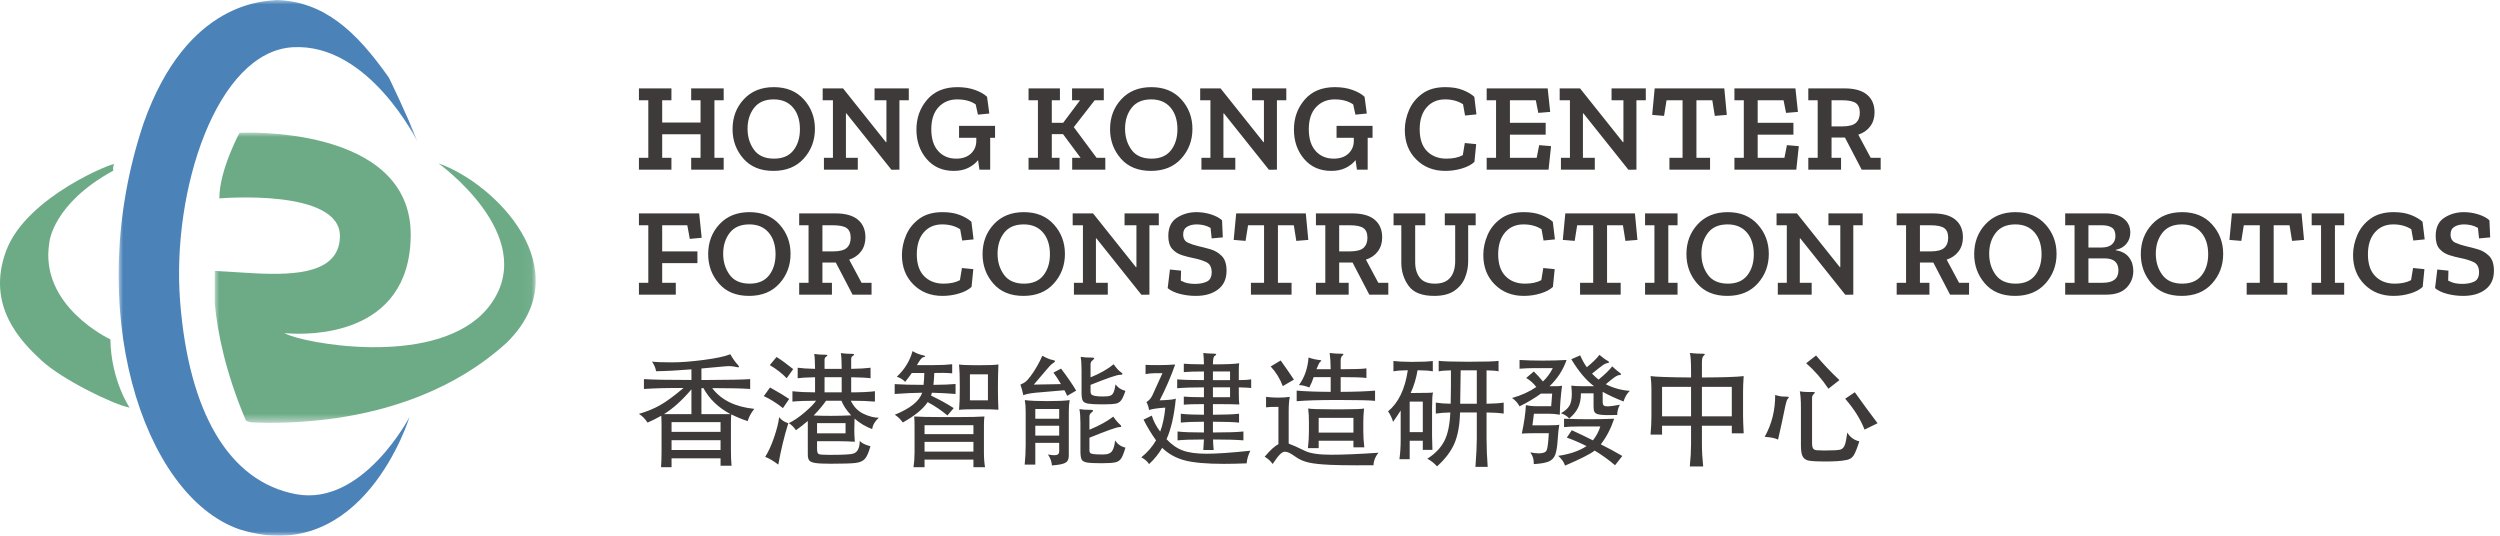 <?xml version="1.0" encoding="UTF-8"?>
<svg width="280px" height="60px" viewBox="0 0 280 60" version="1.1" xmlns="http://www.w3.org/2000/svg" xmlns:xlink="http://www.w3.org/1999/xlink">
    <title>hkcrc_logo</title>
    <defs>
        <polygon id="path-1" points="1.77635684e-15 0 33.455 0 33.455 60 1.77635684e-15 60"></polygon>
        <polygon id="path-3" points="-3.55271368e-15 0 35.955 0 35.955 32.505 -3.55271368e-15 32.505"></polygon>
    </defs>
    <g id="Desktop" stroke="none" stroke-width="1" fill="none" fill-rule="evenodd">
        <g id="0430_desktop_homepage_menu" transform="translate(-66, -35)">
            <g id="hkcrc_logo" transform="translate(66, 35)">
                <g id="Group-9">
                    <g id="Group-3" transform="translate(13.284, 0)">
                        <mask id="mask-2" fill="white">
                            <use xlink:href="#path-1"></use>
                        </mask>
                        <g id="Clip-2"></g>
                        <path d="M32.579,46.709 C32.579,46.709 27.405,63.641 13.525,59.283 C2.675,55.521 -4.13,34.384 2.808,13.77 C7.683,-0 16.474,0.136 17.759,-0 C22.963,0.208 26.524,3.362 30.279,8.709 C30.279,8.709 32.454,13.169 33.455,15.84 C33.455,15.84 28.021,4.803 19.515,5.29 C11.009,5.776 5.921,21.249 6.887,33.732 C7.852,46.217 12.372,53.938 19.856,55.346 C27.341,56.752 32.579,46.709 32.579,46.709" id="Fill-1" fill="#4B83B8" mask="url(#mask-2)"></path>
                    </g>
                    <path d="M14.517,45.655 C14.517,45.655 12.432,42.593 12.364,38.011 C12.364,38.011 4.32,34.278 5.531,27.131 C5.531,27.131 5.885,22.828 12.69,19.112 C12.69,19.112 12.598,18.701 12.784,18.397 C12.971,18.093 2.951,21.949 0.679,28.114 C-1.593,34.278 2.376,38.278 4.664,40.388 C6.952,42.499 12.675,45.305 14.517,45.655" id="Fill-4" fill="#6DAB87"></path>
                    <g id="Group-8" transform="translate(24.045, 14.849)">
                        <mask id="mask-4" fill="white">
                            <use xlink:href="#path-3"></use>
                        </mask>
                        <g id="Clip-7"></g>
                        <path d="M25.06,3.445 C25.06,3.445 36.273,11.459 31.025,19.07 C26.15,26.138 11.852,23.964 8.402,22.718 C8.138,22.622 7.935,22.531 7.807,22.451 C7.807,22.451 7.938,22.468 8.174,22.486 C10.38,22.649 21.812,22.945 21.956,11.591 C22.114,-0.975 2.785,0.019 2.785,0.019 C2.785,0.019 0.521,4.183 0.521,7.372 C0.521,7.372 14.148,6.198 14.027,11.66 C13.937,15.732 9.143,15.988 4.512,15.763 C2.93,15.686 1.366,15.553 0.016,15.496 C0.016,15.496 -0.014,17.008 0.007,19.161 C0.313,22.36 1.204,26.866 3.501,32.26 C3.551,32.284 3.598,32.313 3.648,32.336 C3.752,32.381 3.903,32.421 4.093,32.455 C6.358,32.559 9.737,32.545 13.585,31.984 C19.644,31.098 26.86,28.85 32.7,23.537 C41.056,15.338 31.421,5.671 25.06,3.445" id="Fill-6" fill="#6DAB87" mask="url(#mask-4)"></path>
                    </g>
                </g>
                <path d="M75.2,19 L75.2,17.67 L74.164,17.67 L74.164,15.038 L78.462,15.038 L78.462,17.67 L77.412,17.67 L77.412,19 L81.052,19 L81.052,17.67 L80.016,17.67 L80.016,11.23 L81.052,11.23 L81.052,9.9 L77.412,9.9 L77.412,11.23 L78.462,11.23 L78.462,13.722 L74.164,13.722 L74.164,11.23 L75.2,11.23 L75.2,9.9 L71.56,9.9 L71.56,11.23 L72.61,11.23 L72.61,17.67 L71.56,17.67 L71.56,19 L75.2,19 Z M86.624,19.14 C88.061,19.14 89.195,18.678 90.026,17.754 C90.857,16.83 91.272,15.724 91.272,14.436 C91.272,13.157 90.859,12.058 90.033,11.139 C89.207,10.22 88.085,9.76 86.666,9.76 C85.266,9.76 84.146,10.213 83.306,11.118 C82.466,12.023 82.046,13.139 82.046,14.464 C82.046,15.733 82.447,16.83 83.25,17.754 C84.053,18.678 85.177,19.14 86.624,19.14 Z M86.694,17.768 C85.677,17.768 84.928,17.437 84.447,16.774 C83.966,16.111 83.726,15.327 83.726,14.422 C83.726,13.489 83.971,12.707 84.461,12.077 C84.951,11.447 85.681,11.132 86.652,11.132 C87.576,11.132 88.297,11.435 88.815,12.042 C89.333,12.649 89.592,13.461 89.592,14.478 C89.592,15.43 89.349,16.216 88.864,16.837 C88.379,17.458 87.655,17.768 86.694,17.768 Z M99.84,19.014 L100.736,19 L100.736,11.23 L101.786,11.23 L101.786,9.9 L97.95,9.9 L97.95,11.23 L99.28,11.23 L99.28,15.92 L99.224,15.92 L94.422,9.9 L92.14,9.9 L92.14,11.23 L93.288,11.23 L93.288,17.67 L92.28,17.67 L92.28,19 L96.074,19 L96.074,17.67 L94.744,17.67 L94.744,12.7 L94.8,12.7 L99.84,19.014 Z M106.826,19.14 C107.442,19.14 107.979,19.028 108.436,18.804 C108.893,18.58 109.262,18.291 109.542,17.936 L109.542,17.936 L109.696,19 L110.9,19 L110.9,15.43 L111.446,15.43 L111.446,14.1 L107.414,14.1 L107.414,15.43 L109.346,15.43 L109.346,15.766 C109.346,16.345 109.145,16.823 108.744,17.201 C108.343,17.579 107.792,17.768 107.092,17.768 C106.261,17.768 105.589,17.483 105.076,16.914 C104.563,16.345 104.306,15.533 104.306,14.478 C104.306,13.405 104.577,12.579 105.118,12 C105.659,11.421 106.355,11.132 107.204,11.132 C108.044,11.132 108.735,11.319 109.276,11.692 L109.276,11.692 L109.528,12.84 L110.802,12.714 L110.55,10.838 C110.233,10.539 109.785,10.285 109.206,10.075 C108.627,9.865 107.969,9.76 107.232,9.76 C105.776,9.76 104.647,10.227 103.844,11.16 C103.041,12.093 102.64,13.209 102.64,14.506 C102.64,15.813 103.02,16.912 103.781,17.803 C104.542,18.694 105.557,19.14 106.826,19.14 Z M118.67,19 L118.67,17.67 L117.802,17.67 L117.802,15.024 L119.062,15.024 L121.022,17.67 L120.084,17.67 L120.084,19 L123.794,19 L123.794,17.67 L122.814,17.67 L120.266,14.24 L122.604,11.23 L123.626,11.23 L123.626,9.9 L120.07,9.9 L120.07,11.23 L120.966,11.23 L119.076,13.75 L117.802,13.75 L117.802,11.23 L118.712,11.23 L118.712,9.9 L115.198,9.9 L115.198,11.23 L116.248,11.23 L116.248,17.67 L115.198,17.67 L115.198,19 L118.67,19 Z M128.904,19.14 C130.341,19.14 131.475,18.678 132.306,17.754 C133.137,16.83 133.552,15.724 133.552,14.436 C133.552,13.157 133.139,12.058 132.313,11.139 C131.487,10.22 130.365,9.76 128.946,9.76 C127.546,9.76 126.426,10.213 125.586,11.118 C124.746,12.023 124.326,13.139 124.326,14.464 C124.326,15.733 124.727,16.83 125.53,17.754 C126.333,18.678 127.457,19.14 128.904,19.14 Z M128.974,17.768 C127.957,17.768 127.208,17.437 126.727,16.774 C126.246,16.111 126.006,15.327 126.006,14.422 C126.006,13.489 126.251,12.707 126.741,12.077 C127.231,11.447 127.961,11.132 128.932,11.132 C129.856,11.132 130.577,11.435 131.095,12.042 C131.613,12.649 131.872,13.461 131.872,14.478 C131.872,15.43 131.629,16.216 131.144,16.837 C130.659,17.458 129.935,17.768 128.974,17.768 Z M142.12,19.014 L143.016,19 L143.016,11.23 L144.066,11.23 L144.066,9.9 L140.23,9.9 L140.23,11.23 L141.56,11.23 L141.56,15.92 L141.504,15.92 L136.702,9.9 L134.42,9.9 L134.42,11.23 L135.568,11.23 L135.568,17.67 L134.56,17.67 L134.56,19 L138.354,19 L138.354,17.67 L137.024,17.67 L137.024,12.7 L137.08,12.7 L142.12,19.014 Z M149.106,19.14 C149.722,19.14 150.259,19.028 150.716,18.804 C151.173,18.58 151.542,18.291 151.822,17.936 L151.822,17.936 L151.976,19 L153.18,19 L153.18,15.43 L153.726,15.43 L153.726,14.1 L149.694,14.1 L149.694,15.43 L151.626,15.43 L151.626,15.766 C151.626,16.345 151.425,16.823 151.024,17.201 C150.623,17.579 150.072,17.768 149.372,17.768 C148.541,17.768 147.869,17.483 147.356,16.914 C146.843,16.345 146.586,15.533 146.586,14.478 C146.586,13.405 146.857,12.579 147.398,12 C147.939,11.421 148.635,11.132 149.484,11.132 C150.324,11.132 151.015,11.319 151.556,11.692 L151.556,11.692 L151.808,12.84 L153.082,12.714 L152.83,10.838 C152.513,10.539 152.065,10.285 151.486,10.075 C150.907,9.865 150.249,9.76 149.512,9.76 C148.056,9.76 146.927,10.227 146.124,11.16 C145.321,12.093 144.92,13.209 144.92,14.506 C144.92,15.813 145.3,16.912 146.061,17.803 C146.822,18.694 147.837,19.14 149.106,19.14 Z M161.874,19.14 C162.518,19.14 163.141,19.049 163.743,18.867 C164.345,18.685 164.809,18.44 165.136,18.132 L165.136,18.132 L165.332,16.144 L164.058,16.018 L163.834,17.376 C163.358,17.637 162.747,17.768 162,17.768 C161.104,17.768 160.381,17.49 159.83,16.935 C159.279,16.38 159.004,15.561 159.004,14.478 C159.004,13.442 159.263,12.625 159.781,12.028 C160.299,11.431 160.987,11.132 161.846,11.132 C162.63,11.132 163.302,11.314 163.862,11.678 L163.862,11.678 L164.086,12.938 L165.36,12.812 L165.122,10.838 C164.805,10.549 164.375,10.297 163.834,10.082 C163.293,9.867 162.639,9.76 161.874,9.76 C160.829,9.76 159.97,10.003 159.298,10.488 C158.626,10.973 158.131,11.585 157.814,12.322 C157.497,13.059 157.338,13.806 157.338,14.562 C157.338,15.906 157.765,17.005 158.619,17.859 C159.473,18.713 160.558,19.14 161.874,19.14 Z M173.438,19 L173.718,16.368 L172.388,16.256 L172.108,17.67 L169.112,17.67 L169.112,15.08 L173.116,15.08 L173.116,13.75 L169.112,13.75 L169.112,11.23 L172.01,11.23 L172.29,12.644 L173.62,12.532 L173.34,9.9 L166.508,9.9 L166.508,11.23 L167.558,11.23 L167.558,17.67 L166.508,17.67 L166.508,19 L173.438,19 Z M182.384,19.014 L183.28,19 L183.28,11.23 L184.33,11.23 L184.33,9.9 L180.494,9.9 L180.494,11.23 L181.824,11.23 L181.824,15.92 L181.768,15.92 L176.966,9.9 L174.684,9.9 L174.684,11.23 L175.832,11.23 L175.832,17.67 L174.824,17.67 L174.824,19 L178.618,19 L178.618,17.67 L177.288,17.67 L177.288,12.7 L177.344,12.7 L182.384,19.014 Z M191.526,19 L191.526,17.67 L190,17.67 L190,11.23 L191.778,11.23 L192.058,12.98 L193.402,12.868 L193.122,9.9 L185.324,9.9 L185.044,12.868 L186.374,12.98 L186.654,11.23 L188.446,11.23 L188.446,17.67 L186.976,17.67 L186.976,19 L191.526,19 Z M201.186,19 L201.466,16.368 L200.136,16.256 L199.856,17.67 L196.86,17.67 L196.86,15.08 L200.864,15.08 L200.864,13.75 L196.86,13.75 L196.86,11.23 L199.758,11.23 L200.038,12.644 L201.368,12.532 L201.088,9.9 L194.256,9.9 L194.256,11.23 L195.306,11.23 L195.306,17.67 L194.256,17.67 L194.256,19 L201.186,19 Z M206.198,19 L206.198,17.67 L205.134,17.67 L205.134,15.402 L206.632,15.402 L208.508,19 L210.636,19 L210.636,17.67 L209.516,17.67 L208.13,15.08 C208.699,14.893 209.145,14.583 209.467,14.149 C209.789,13.715 209.95,13.195 209.95,12.588 C209.95,11.739 209.67,11.078 209.11,10.607 C208.55,10.136 207.705,9.9 206.576,9.9 L206.576,9.9 L202.53,9.9 L202.53,11.23 L203.58,11.23 L203.58,17.67 L202.53,17.67 L202.53,19 L206.198,19 Z M206.31,14.156 L205.134,14.156 L205.134,11.23 L206.324,11.23 C207.043,11.23 207.551,11.335 207.85,11.545 C208.149,11.755 208.298,12.117 208.298,12.63 C208.298,13.115 208.153,13.491 207.864,13.757 C207.575,14.023 207.057,14.156 206.31,14.156 L206.31,14.156 Z M75.69,33 L75.69,31.67 L74.164,31.67 L74.164,29.472 L78.112,29.472 L78.112,28.156 L74.164,28.156 L74.164,25.23 L76.978,25.23 L77.258,26.756 L78.588,26.63 L78.308,23.9 L71.56,23.9 L71.56,25.23 L72.61,25.23 L72.61,31.67 L71.56,31.67 L71.56,33 L75.69,33 Z M83.894,33.14 C85.331,33.14 86.465,32.678 87.296,31.754 C88.127,30.83 88.542,29.724 88.542,28.436 C88.542,27.157 88.129,26.058 87.303,25.139 C86.477,24.22 85.355,23.76 83.936,23.76 C82.536,23.76 81.416,24.213 80.576,25.118 C79.736,26.023 79.316,27.139 79.316,28.464 C79.316,29.733 79.717,30.83 80.52,31.754 C81.323,32.678 82.447,33.14 83.894,33.14 Z M83.964,31.768 C82.947,31.768 82.198,31.437 81.717,30.774 C81.236,30.111 80.996,29.327 80.996,28.422 C80.996,27.489 81.241,26.707 81.731,26.077 C82.221,25.447 82.951,25.132 83.922,25.132 C84.846,25.132 85.567,25.435 86.085,26.042 C86.603,26.649 86.862,27.461 86.862,28.478 C86.862,29.43 86.619,30.216 86.134,30.837 C85.649,31.458 84.925,31.768 83.964,31.768 Z M93.176,33 L93.176,31.67 L92.112,31.67 L92.112,29.402 L93.61,29.402 L95.486,33 L97.614,33 L97.614,31.67 L96.494,31.67 L95.108,29.08 C95.677,28.893 96.123,28.583 96.445,28.149 C96.767,27.715 96.928,27.195 96.928,26.588 C96.928,25.739 96.648,25.078 96.088,24.607 C95.528,24.136 94.683,23.9 93.554,23.9 L93.554,23.9 L89.508,23.9 L89.508,25.23 L90.558,25.23 L90.558,31.67 L89.508,31.67 L89.508,33 L93.176,33 Z M93.288,28.156 L92.112,28.156 L92.112,25.23 L93.302,25.23 C94.021,25.23 94.529,25.335 94.828,25.545 C95.127,25.755 95.276,26.117 95.276,26.63 C95.276,27.115 95.131,27.491 94.842,27.757 C94.553,28.023 94.035,28.156 93.288,28.156 L93.288,28.156 Z M105.552,33.14 C106.196,33.14 106.819,33.049 107.421,32.867 C108.023,32.685 108.487,32.44 108.814,32.132 L108.814,32.132 L109.01,30.144 L107.736,30.018 L107.512,31.376 C107.036,31.637 106.425,31.768 105.678,31.768 C104.782,31.768 104.059,31.49 103.508,30.935 C102.957,30.38 102.682,29.561 102.682,28.478 C102.682,27.442 102.941,26.625 103.459,26.028 C103.977,25.431 104.665,25.132 105.524,25.132 C106.308,25.132 106.98,25.314 107.54,25.678 L107.54,25.678 L107.764,26.938 L109.038,26.812 L108.8,24.838 C108.483,24.549 108.053,24.297 107.512,24.082 C106.971,23.867 106.317,23.76 105.552,23.76 C104.507,23.76 103.648,24.003 102.976,24.488 C102.304,24.973 101.809,25.585 101.492,26.322 C101.175,27.059 101.016,27.806 101.016,28.562 C101.016,29.906 101.443,31.005 102.297,31.859 C103.151,32.713 104.236,33.14 105.552,33.14 Z M114.624,33.14 C116.061,33.14 117.195,32.678 118.026,31.754 C118.857,30.83 119.272,29.724 119.272,28.436 C119.272,27.157 118.859,26.058 118.033,25.139 C117.207,24.22 116.085,23.76 114.666,23.76 C113.266,23.76 112.146,24.213 111.306,25.118 C110.466,26.023 110.046,27.139 110.046,28.464 C110.046,29.733 110.447,30.83 111.25,31.754 C112.053,32.678 113.177,33.14 114.624,33.14 Z M114.694,31.768 C113.677,31.768 112.928,31.437 112.447,30.774 C111.966,30.111 111.726,29.327 111.726,28.422 C111.726,27.489 111.971,26.707 112.461,26.077 C112.951,25.447 113.681,25.132 114.652,25.132 C115.576,25.132 116.297,25.435 116.815,26.042 C117.333,26.649 117.592,27.461 117.592,28.478 C117.592,29.43 117.349,30.216 116.864,30.837 C116.379,31.458 115.655,31.768 114.694,31.768 Z M127.84,33.014 L128.736,33 L128.736,25.23 L129.786,25.23 L129.786,23.9 L125.95,23.9 L125.95,25.23 L127.28,25.23 L127.28,29.92 L127.224,29.92 L122.422,23.9 L120.14,23.9 L120.14,25.23 L121.288,25.23 L121.288,31.67 L120.28,31.67 L120.28,33 L124.074,33 L124.074,31.67 L122.744,31.67 L122.744,26.7 L122.8,26.7 L127.84,33.014 Z M133.93,33.14 C134.966,33.14 135.799,32.897 136.429,32.412 C137.059,31.927 137.374,31.231 137.374,30.326 C137.374,29.579 137.194,29.026 136.835,28.667 C136.476,28.308 136.053,28.058 135.568,27.918 C135.083,27.778 134.649,27.666 134.266,27.582 C133.818,27.479 133.414,27.346 133.055,27.183 C132.696,27.02 132.516,26.709 132.516,26.252 C132.516,25.86 132.661,25.575 132.95,25.398 C133.239,25.221 133.603,25.132 134.042,25.132 C134.285,25.132 134.537,25.16 134.798,25.216 C135.059,25.272 135.321,25.375 135.582,25.524 L135.582,25.524 L135.708,26.7 L136.954,26.588 L136.87,24.67 C136.571,24.399 136.158,24.18 135.631,24.012 C135.104,23.844 134.56,23.76 134,23.76 C133.197,23.76 132.472,23.968 131.823,24.383 C131.174,24.798 130.85,25.482 130.85,26.434 C130.85,27.069 130.995,27.549 131.284,27.876 C131.573,28.203 131.937,28.436 132.376,28.576 C132.815,28.716 133.249,28.828 133.678,28.912 C134.21,29.015 134.681,29.162 135.092,29.353 C135.503,29.544 135.708,29.925 135.708,30.494 C135.708,31.017 135.528,31.364 135.169,31.537 C134.81,31.71 134.359,31.796 133.818,31.796 C133.594,31.796 133.354,31.775 133.097,31.733 C132.84,31.691 132.558,31.591 132.25,31.432 L132.25,31.432 L132.278,30.312 L131.032,30.186 L130.78,32.272 C131.116,32.552 131.571,32.767 132.145,32.916 C132.719,33.065 133.314,33.14 133.93,33.14 Z M144.654,33 L144.654,31.67 L143.128,31.67 L143.128,25.23 L144.906,25.23 L145.186,26.98 L146.53,26.868 L146.25,23.9 L138.452,23.9 L138.172,26.868 L139.502,26.98 L139.782,25.23 L141.574,25.23 L141.574,31.67 L140.104,31.67 L140.104,33 L144.654,33 Z M151.052,33 L151.052,31.67 L149.988,31.67 L149.988,29.402 L151.486,29.402 L153.362,33 L155.49,33 L155.49,31.67 L154.37,31.67 L152.984,29.08 C153.553,28.893 153.999,28.583 154.321,28.149 C154.643,27.715 154.804,27.195 154.804,26.588 C154.804,25.739 154.524,25.078 153.964,24.607 C153.404,24.136 152.559,23.9 151.43,23.9 L151.43,23.9 L147.384,23.9 L147.384,25.23 L148.434,25.23 L148.434,31.67 L147.384,31.67 L147.384,33 L151.052,33 Z M151.164,28.156 L149.988,28.156 L149.988,25.23 L151.178,25.23 C151.897,25.23 152.405,25.335 152.704,25.545 C153.003,25.755 153.152,26.117 153.152,26.63 C153.152,27.115 153.007,27.491 152.718,27.757 C152.429,28.023 151.911,28.156 151.164,28.156 L151.164,28.156 Z M160.628,33.14 C161.58,33.14 162.334,32.949 162.889,32.566 C163.444,32.183 163.841,31.696 164.079,31.103 C164.317,30.51 164.436,29.892 164.436,29.248 L164.436,29.248 L164.436,25.23 L165.276,25.23 L165.276,23.9 L161.818,23.9 L161.818,25.23 L162.98,25.23 L162.98,29.248 C162.98,30.041 162.793,30.66 162.42,31.103 C162.047,31.546 161.477,31.768 160.712,31.768 C159.928,31.768 159.363,31.546 159.018,31.103 C158.673,30.66 158.5,30.079 158.5,29.36 L158.5,29.36 L158.5,25.23 L159.634,25.23 L159.634,23.9 L156.078,23.9 L156.078,25.23 L156.946,25.23 L156.946,29.402 C156.946,30.382 157.217,31.25 157.758,32.006 C158.299,32.762 159.256,33.14 160.628,33.14 Z M170.666,33.14 C171.31,33.14 171.933,33.049 172.535,32.867 C173.137,32.685 173.601,32.44 173.928,32.132 L173.928,32.132 L174.124,30.144 L172.85,30.018 L172.626,31.376 C172.15,31.637 171.539,31.768 170.792,31.768 C169.896,31.768 169.173,31.49 168.622,30.935 C168.071,30.38 167.796,29.561 167.796,28.478 C167.796,27.442 168.055,26.625 168.573,26.028 C169.091,25.431 169.779,25.132 170.638,25.132 C171.422,25.132 172.094,25.314 172.654,25.678 L172.654,25.678 L172.878,26.938 L174.152,26.812 L173.914,24.838 C173.597,24.549 173.167,24.297 172.626,24.082 C172.085,23.867 171.431,23.76 170.666,23.76 C169.621,23.76 168.762,24.003 168.09,24.488 C167.418,24.973 166.923,25.585 166.606,26.322 C166.289,27.059 166.13,27.806 166.13,28.562 C166.13,29.906 166.557,31.005 167.411,31.859 C168.265,32.713 169.35,33.14 170.666,33.14 Z M181.516,33 L181.516,31.67 L179.99,31.67 L179.99,25.23 L181.768,25.23 L182.048,26.98 L183.392,26.868 L183.112,23.9 L175.314,23.9 L175.034,26.868 L176.364,26.98 L176.644,25.23 L178.436,25.23 L178.436,31.67 L176.966,31.67 L176.966,33 L181.516,33 Z M187.886,33 L187.886,31.67 L186.85,31.67 L186.85,25.23 L187.886,25.23 L187.886,23.9 L184.246,23.9 L184.246,25.23 L185.296,25.23 L185.296,31.67 L184.246,31.67 L184.246,33 L187.886,33 Z M193.458,33.14 C194.895,33.14 196.029,32.678 196.86,31.754 C197.691,30.83 198.106,29.724 198.106,28.436 C198.106,27.157 197.693,26.058 196.867,25.139 C196.041,24.22 194.919,23.76 193.5,23.76 C192.1,23.76 190.98,24.213 190.14,25.118 C189.3,26.023 188.88,27.139 188.88,28.464 C188.88,29.733 189.281,30.83 190.084,31.754 C190.887,32.678 192.011,33.14 193.458,33.14 Z M193.528,31.768 C192.511,31.768 191.762,31.437 191.281,30.774 C190.8,30.111 190.56,29.327 190.56,28.422 C190.56,27.489 190.805,26.707 191.295,26.077 C191.785,25.447 192.515,25.132 193.486,25.132 C194.41,25.132 195.131,25.435 195.649,26.042 C196.167,26.649 196.426,27.461 196.426,28.478 C196.426,29.43 196.183,30.216 195.698,30.837 C195.213,31.458 194.489,31.768 193.528,31.768 Z M206.674,33.014 L207.57,33 L207.57,25.23 L208.62,25.23 L208.62,23.9 L204.784,23.9 L204.784,25.23 L206.114,25.23 L206.114,29.92 L206.058,29.92 L201.256,23.9 L198.974,23.9 L198.974,25.23 L200.122,25.23 L200.122,31.67 L199.114,31.67 L199.114,33 L202.908,33 L202.908,31.67 L201.578,31.67 L201.578,26.7 L201.634,26.7 L206.674,33.014 Z M216.096,33 L216.096,31.67 L215.032,31.67 L215.032,29.402 L216.53,29.402 L218.406,33 L220.534,33 L220.534,31.67 L219.414,31.67 L218.028,29.08 C218.597,28.893 219.043,28.583 219.365,28.149 C219.687,27.715 219.848,27.195 219.848,26.588 C219.848,25.739 219.568,25.078 219.008,24.607 C218.448,24.136 217.603,23.9 216.474,23.9 L216.474,23.9 L212.428,23.9 L212.428,25.23 L213.478,25.23 L213.478,31.67 L212.428,31.67 L212.428,33 L216.096,33 Z M216.208,28.156 L215.032,28.156 L215.032,25.23 L216.222,25.23 C216.941,25.23 217.449,25.335 217.748,25.545 C218.047,25.755 218.196,26.117 218.196,26.63 C218.196,27.115 218.051,27.491 217.762,27.757 C217.473,28.023 216.955,28.156 216.208,28.156 L216.208,28.156 Z M225.686,33.14 C227.123,33.14 228.257,32.678 229.088,31.754 C229.919,30.83 230.334,29.724 230.334,28.436 C230.334,27.157 229.921,26.058 229.095,25.139 C228.269,24.22 227.147,23.76 225.728,23.76 C224.328,23.76 223.208,24.213 222.368,25.118 C221.528,26.023 221.108,27.139 221.108,28.464 C221.108,29.733 221.509,30.83 222.312,31.754 C223.115,32.678 224.239,33.14 225.686,33.14 Z M225.756,31.768 C224.739,31.768 223.99,31.437 223.509,30.774 C223.028,30.111 222.788,29.327 222.788,28.422 C222.788,27.489 223.033,26.707 223.523,26.077 C224.013,25.447 224.743,25.132 225.714,25.132 C226.638,25.132 227.359,25.435 227.877,26.042 C228.395,26.649 228.654,27.461 228.654,28.478 C228.654,29.43 228.411,30.216 227.926,30.837 C227.441,31.458 226.717,31.768 225.756,31.768 Z M235.892,33 C236.919,33 237.682,32.739 238.181,32.216 C238.68,31.693 238.93,31.068 238.93,30.34 C238.93,29.743 238.767,29.234 238.44,28.814 C238.113,28.394 237.623,28.133 236.97,28.03 L236.97,28.03 L236.97,27.974 C237.474,27.881 237.871,27.657 238.16,27.302 C238.449,26.947 238.594,26.532 238.594,26.056 C238.594,25.403 238.349,24.88 237.859,24.488 C237.369,24.096 236.695,23.9 235.836,23.9 L235.836,23.9 L231.3,23.9 L231.3,25.23 L232.35,25.23 L232.35,31.67 L231.3,31.67 L231.3,33 L235.892,33 Z M235.36,27.722 L233.904,27.722 L233.904,25.23 L235.458,25.23 C235.887,25.23 236.24,25.314 236.515,25.482 C236.79,25.65 236.928,25.972 236.928,26.448 C236.928,26.821 236.8,27.127 236.543,27.365 C236.286,27.603 235.892,27.722 235.36,27.722 L235.36,27.722 Z M235.514,31.67 L233.904,31.67 L233.904,28.94 L235.724,28.94 C236.751,28.94 237.264,29.388 237.264,30.284 C237.264,31.208 236.681,31.67 235.514,31.67 L235.514,31.67 Z M244.348,33.14 C245.785,33.14 246.919,32.678 247.75,31.754 C248.581,30.83 248.996,29.724 248.996,28.436 C248.996,27.157 248.583,26.058 247.757,25.139 C246.931,24.22 245.809,23.76 244.39,23.76 C242.99,23.76 241.87,24.213 241.03,25.118 C240.19,26.023 239.77,27.139 239.77,28.464 C239.77,29.733 240.171,30.83 240.974,31.754 C241.777,32.678 242.901,33.14 244.348,33.14 Z M244.418,31.768 C243.401,31.768 242.652,31.437 242.171,30.774 C241.69,30.111 241.45,29.327 241.45,28.422 C241.45,27.489 241.695,26.707 242.185,26.077 C242.675,25.447 243.405,25.132 244.376,25.132 C245.3,25.132 246.021,25.435 246.539,26.042 C247.057,26.649 247.316,27.461 247.316,28.478 C247.316,29.43 247.073,30.216 246.588,30.837 C246.103,31.458 245.379,31.768 244.418,31.768 Z M256.178,33 L256.178,31.67 L254.652,31.67 L254.652,25.23 L256.43,25.23 L256.71,26.98 L258.054,26.868 L257.774,23.9 L249.976,23.9 L249.696,26.868 L251.026,26.98 L251.306,25.23 L253.098,25.23 L253.098,31.67 L251.628,31.67 L251.628,33 L256.178,33 Z M262.548,33 L262.548,31.67 L261.512,31.67 L261.512,25.23 L262.548,25.23 L262.548,23.9 L258.908,23.9 L258.908,25.23 L259.958,25.23 L259.958,31.67 L258.908,31.67 L258.908,33 L262.548,33 Z M268.078,33.14 C268.722,33.14 269.345,33.049 269.947,32.867 C270.549,32.685 271.013,32.44 271.34,32.132 L271.34,32.132 L271.536,30.144 L270.262,30.018 L270.038,31.376 C269.562,31.637 268.951,31.768 268.204,31.768 C267.308,31.768 266.585,31.49 266.034,30.935 C265.483,30.38 265.208,29.561 265.208,28.478 C265.208,27.442 265.467,26.625 265.985,26.028 C266.503,25.431 267.191,25.132 268.05,25.132 C268.834,25.132 269.506,25.314 270.066,25.678 L270.066,25.678 L270.29,26.938 L271.564,26.812 L271.326,24.838 C271.009,24.549 270.579,24.297 270.038,24.082 C269.497,23.867 268.843,23.76 268.078,23.76 C267.033,23.76 266.174,24.003 265.502,24.488 C264.83,24.973 264.335,25.585 264.018,26.322 C263.701,27.059 263.542,27.806 263.542,28.562 C263.542,29.906 263.969,31.005 264.823,31.859 C265.677,32.713 266.762,33.14 268.078,33.14 Z M275.876,33.14 C276.912,33.14 277.745,32.897 278.375,32.412 C279.005,31.927 279.32,31.231 279.32,30.326 C279.32,29.579 279.14,29.026 278.781,28.667 C278.422,28.308 277.999,28.058 277.514,27.918 C277.029,27.778 276.595,27.666 276.212,27.582 C275.764,27.479 275.36,27.346 275.001,27.183 C274.642,27.02 274.462,26.709 274.462,26.252 C274.462,25.86 274.607,25.575 274.896,25.398 C275.185,25.221 275.549,25.132 275.988,25.132 C276.231,25.132 276.483,25.16 276.744,25.216 C277.005,25.272 277.267,25.375 277.528,25.524 L277.528,25.524 L277.654,26.7 L278.9,26.588 L278.816,24.67 C278.517,24.399 278.104,24.18 277.577,24.012 C277.05,23.844 276.506,23.76 275.946,23.76 C275.143,23.76 274.418,23.968 273.769,24.383 C273.12,24.798 272.796,25.482 272.796,26.434 C272.796,27.069 272.941,27.549 273.23,27.876 C273.519,28.203 273.883,28.436 274.322,28.576 C274.761,28.716 275.195,28.828 275.624,28.912 C276.156,29.015 276.627,29.162 277.038,29.353 C277.449,29.544 277.654,29.925 277.654,30.494 C277.654,31.017 277.474,31.364 277.115,31.537 C276.756,31.71 276.305,31.796 275.764,31.796 C275.54,31.796 275.3,31.775 275.043,31.733 C274.786,31.691 274.504,31.591 274.196,31.432 L274.196,31.432 L274.224,30.312 L272.978,30.186 L272.726,32.272 C273.062,32.552 273.517,32.767 274.091,32.916 C274.665,33.065 275.26,33.14 275.876,33.14 Z" id="HONGKONGCENTERFORCONSTRUCTIONROBOTICS" fill="#3E3A39" fill-rule="nonzero"></path>
                <path d="M75.214,52.33 L75.214,51.336 L80.702,51.336 L80.702,52.162 L81.934,52.162 C81.887,51.686 81.864,51.103 81.864,50.412 L81.864,50.412 L81.865,47.238 C81.868,46.869 81.882,46.592 81.906,46.408 C82.466,46.697 83.077,46.949 83.74,47.164 C83.889,46.669 84.137,46.212 84.482,45.792 C82.345,45.577 80.772,44.803 79.764,43.468 C81.78,43.468 83.199,43.501 84.02,43.566 L84.02,43.566 L84.02,42.46 C83.138,42.519 81.576,42.551 79.333,42.557 L78.56,42.558 L78.56,41.27 C79.148,41.223 79.764,41.167 80.408,41.102 C81.052,41.037 81.484,41.004 81.703,41.004 C81.922,41.004 82.219,41.046 82.592,41.13 C82.704,41.158 82.76,41.142 82.76,41.081 C82.76,41.02 82.727,40.957 82.662,40.892 C82.363,40.575 82.074,40.169 81.794,39.674 C81.206,39.917 80.219,40.129 78.833,40.311 C77.447,40.493 76.25,40.584 75.242,40.584 C74.234,40.584 73.497,40.556 73.03,40.5 C73.291,40.901 73.441,41.261 73.478,41.578 C74.645,41.559 75.965,41.489 77.44,41.368 L77.44,41.368 L77.44,42.558 C74.864,42.558 73.091,42.525 72.12,42.46 L72.12,42.46 L72.12,43.566 C73.352,43.482 74.831,43.445 76.558,43.454 C75.503,44.341 74.633,44.98 73.947,45.372 C73.261,45.764 72.465,46.091 71.56,46.352 C71.933,46.585 72.255,46.912 72.526,47.332 C73.095,47.08 73.609,46.823 74.066,46.562 C74.085,46.87 74.094,47.159 74.094,47.43 L74.094,47.43 L74.094,50.58 C74.094,51.187 74.075,51.77 74.038,52.33 L74.038,52.33 L75.214,52.33 Z M81.808,46.38 L78.56,46.38 L78.56,43.468 L78.784,43.468 C79.428,44.672 80.436,45.643 81.808,46.38 L81.808,46.38 Z M77.44,46.38 L74.374,46.38 C75.391,45.745 76.413,44.821 77.44,43.608 L77.44,43.608 L77.44,46.38 Z M80.702,48.368 L75.214,48.368 L75.214,47.276 L80.702,47.276 L80.702,48.368 Z M80.702,50.398 L75.214,50.398 L75.214,49.306 L80.702,49.306 L80.702,50.398 Z M93.036,51.938 C94.455,51.938 95.395,51.908 95.857,51.847 C96.319,51.786 96.66,51.63 96.879,51.378 C97.098,51.126 97.301,50.659 97.488,49.978 C96.853,49.81 96.457,49.605 96.298,49.362 C96.289,49.661 96.256,49.906 96.2,50.097 C96.144,50.288 96.065,50.44 95.962,50.552 C95.859,50.664 95.738,50.746 95.598,50.797 C95.458,50.848 95.162,50.886 94.709,50.909 C94.256,50.932 93.687,50.944 93.001,50.944 L92.803,50.943 C92.234,50.939 91.88,50.916 91.741,50.874 C91.587,50.827 91.51,50.636 91.51,50.3 L91.51,50.3 L91.51,49.418 L94.17,49.418 C94.525,49.418 95.047,49.437 95.738,49.474 C95.701,48.97 95.682,48.531 95.682,48.158 C95.682,47.785 95.691,47.36 95.71,46.884 C96.298,47.397 96.956,47.789 97.684,48.06 C97.749,47.593 97.997,47.169 98.426,46.786 C97.913,46.786 97.346,46.641 96.725,46.352 C96.104,46.063 95.626,45.573 95.29,44.882 C96.391,44.882 97.292,44.915 97.992,44.98 L97.992,44.98 L97.992,43.818 C97.301,43.902 96.415,43.944 95.332,43.944 L95.332,43.944 L95.332,42.25 C96.377,42.269 97.101,42.306 97.502,42.362 L97.502,42.362 L97.502,41.186 C97.017,41.251 96.293,41.293 95.332,41.312 L95.332,41.312 L95.332,40.22 C95.332,40.052 95.386,39.938 95.493,39.877 C95.6,39.816 95.654,39.76 95.654,39.709 C95.654,39.658 95.589,39.632 95.458,39.632 C95.001,39.632 94.571,39.604 94.17,39.548 C94.235,39.837 94.268,40.425 94.268,41.312 L94.268,41.312 L92.35,41.312 L92.35,40.304 C92.35,40.136 92.401,40.024 92.504,39.968 C92.607,39.912 92.658,39.858 92.658,39.807 C92.658,39.756 92.597,39.73 92.476,39.73 C92.019,39.73 91.589,39.702 91.188,39.646 C91.244,39.87 91.277,40.425 91.286,41.312 C90.437,41.293 89.788,41.251 89.34,41.186 L89.34,41.186 L89.34,42.362 C89.713,42.306 90.362,42.269 91.286,42.25 L91.286,42.25 L91.286,43.944 C90.39,43.944 89.545,43.902 88.752,43.818 L88.752,43.818 L88.752,44.98 C89.377,44.915 90.259,44.882 91.398,44.882 C91.193,45.199 90.768,45.633 90.124,46.184 C89.48,46.735 88.887,47.136 88.346,47.388 C88.673,47.603 88.939,47.869 89.144,48.186 C89.583,47.878 90.026,47.533 90.474,47.15 L90.474,47.15 L90.474,50.916 C90.474,51.215 90.528,51.432 90.635,51.567 C90.742,51.702 90.966,51.798 91.307,51.854 C91.648,51.91 92.224,51.938 93.036,51.938 Z M88.108,42.362 L88.836,41.34 C88.211,40.827 87.59,40.374 86.974,39.982 L86.974,39.982 L86.218,40.892 C86.974,41.34 87.604,41.83 88.108,42.362 L88.108,42.362 Z M94.268,43.944 L92.35,43.944 L92.35,42.25 L94.268,42.25 L94.268,43.944 Z M87.688,45.708 L88.388,44.686 C87.977,44.397 87.263,43.967 86.246,43.398 L86.246,43.398 L85.546,44.364 C86.246,44.681 86.96,45.129 87.688,45.708 L87.688,45.708 Z M93.064,46.576 C92.355,46.576 91.711,46.562 91.132,46.534 C91.701,45.946 92.163,45.395 92.518,44.882 L92.518,44.882 L94.24,44.882 C94.445,45.414 94.809,45.96 95.332,46.52 C94.529,46.557 93.773,46.576 93.064,46.576 Z M87.17,52.036 C87.459,50.412 87.833,48.867 88.29,47.402 C87.823,47.253 87.483,47.024 87.268,46.716 C87.193,47.341 87.002,48.102 86.694,48.998 C86.386,49.894 86.055,50.617 85.7,51.168 C86.139,51.336 86.629,51.625 87.17,52.036 Z M94.702,48.536 L91.51,48.536 L91.51,47.388 L94.702,47.388 L94.702,48.536 Z M101.114,47.318 C102.458,46.571 103.387,45.811 103.9,45.036 C104.731,45.484 105.468,45.983 106.112,46.534 L106.112,46.534 L106.812,45.708 C106.121,45.251 105.277,44.784 104.278,44.308 C104.306,44.243 104.339,44.135 104.376,43.986 C105.253,44.005 106.135,44.051 107.022,44.126 L107.022,44.126 L107.022,43.006 C106.434,43.062 105.608,43.095 104.544,43.104 C104.581,42.805 104.614,42.362 104.642,41.774 C105.389,41.746 106.056,41.76 106.644,41.816 L106.644,41.816 L106.644,40.794 C106.112,40.859 105.431,40.892 104.6,40.892 L104.6,40.892 L102.696,40.892 C103.004,40.341 103.235,40.05 103.389,40.017 C103.543,39.984 103.62,39.947 103.62,39.905 C103.62,39.863 103.569,39.833 103.466,39.814 C103.009,39.721 102.589,39.557 102.206,39.324 C101.907,40.416 101.319,41.373 100.442,42.194 C100.806,42.306 101.119,42.497 101.38,42.768 C101.688,42.385 101.935,42.054 102.122,41.774 L102.122,41.774 L103.522,41.774 C103.513,42.269 103.485,42.712 103.438,43.104 C102.085,43.104 101.007,43.076 100.204,43.02 L100.204,43.02 L100.204,44.126 C101.343,44.042 102.369,43.995 103.284,43.986 C102.967,44.929 101.945,45.75 100.218,46.45 C100.563,46.674 100.862,46.963 101.114,47.318 Z M107.414,45.904 C107.713,45.857 108.422,45.834 109.542,45.834 C110.662,45.834 111.423,45.853 111.824,45.89 C111.787,45.153 111.768,44.32 111.768,43.391 C111.768,42.462 111.787,41.606 111.824,40.822 C111.451,40.878 110.692,40.906 109.549,40.906 L109.311,40.906 C108.306,40.902 107.674,40.874 107.414,40.822 C107.47,41.391 107.498,42.238 107.498,43.363 C107.498,44.488 107.47,45.335 107.414,45.904 Z M110.648,44.84 L108.632,44.84 L108.632,41.928 L110.648,41.928 L110.648,44.84 Z M103.55,52.33 L103.55,51.476 L109.024,51.476 L109.024,52.33 L110.326,52.33 C110.242,51.882 110.2,51.331 110.2,50.678 L110.2,50.678 L110.201,47.588 C110.205,47.156 110.223,46.842 110.256,46.646 C109.742,46.687 108.659,46.711 107.009,46.715 L105.681,46.715 C104.046,46.71 102.948,46.687 102.388,46.646 C102.416,46.823 102.43,47.201 102.43,47.78 L102.43,47.78 L102.43,50.678 C102.43,51.275 102.388,51.826 102.304,52.33 L102.304,52.33 L103.55,52.33 Z M109.024,48.62 L103.55,48.62 L103.55,47.626 L109.024,47.626 L109.024,48.62 Z M109.024,50.58 L103.55,50.58 L103.55,49.488 L109.024,49.488 L109.024,50.58 Z M119.524,44.336 L120.532,43.748 C120.084,43.001 119.519,42.18 118.838,41.284 L118.838,41.284 L117.984,41.732 C118.255,42.077 118.535,42.507 118.824,43.02 L118.824,43.02 L115.786,43.076 L117.158,41.466 C117.466,41.083 117.711,40.831 117.893,40.71 C118.075,40.589 118.166,40.5 118.166,40.444 C118.166,40.388 118.047,40.339 117.809,40.297 C117.571,40.255 117.214,40.103 116.738,39.842 C116.589,40.206 116.39,40.603 116.143,41.032 C115.896,41.461 115.651,41.835 115.408,42.152 C115.165,42.469 114.976,42.677 114.841,42.775 C114.706,42.873 114.521,42.973 114.288,43.076 C114.428,43.477 114.535,43.874 114.61,44.266 C114.881,44.145 115.338,44.051 115.982,43.986 L115.982,43.986 L119.216,43.706 C119.375,44.005 119.477,44.215 119.524,44.336 L119.524,44.336 Z M123.7,45.287 C124.305,45.282 124.724,45.257 124.956,45.211 C125.217,45.16 125.423,45.034 125.572,44.833 C125.721,44.632 125.88,44.28 126.048,43.776 C125.563,43.655 125.194,43.412 124.942,43.048 C124.877,43.468 124.802,43.769 124.718,43.951 C124.634,44.133 124.513,44.254 124.354,44.315 C124.195,44.376 123.922,44.406 123.535,44.406 C123.148,44.406 122.849,44.385 122.639,44.343 C122.429,44.301 122.294,44.243 122.233,44.168 C122.172,44.093 122.142,43.991 122.142,43.86 L122.142,43.86 L122.142,43.104 C124.009,42.357 125.096,41.984 125.404,41.984 C125.525,41.984 125.607,41.977 125.649,41.963 C125.691,41.949 125.712,41.919 125.712,41.872 C125.712,41.825 125.675,41.779 125.6,41.732 C125.311,41.536 125.021,41.223 124.732,40.794 C124.06,41.345 123.197,41.835 122.142,42.264 L122.142,42.264 L122.142,40.794 C122.142,40.617 122.21,40.477 122.345,40.374 C122.48,40.271 122.548,40.192 122.548,40.136 C122.548,40.08 122.473,40.052 122.324,40.052 C121.783,40.052 121.353,40.024 121.036,39.968 C121.101,40.341 121.134,40.855 121.134,41.508 L121.134,41.508 L121.134,43.958 C121.134,44.406 121.181,44.714 121.274,44.882 C121.367,45.05 121.573,45.16 121.89,45.211 C122.207,45.262 122.732,45.288 123.465,45.288 L123.7,45.287 Z M117.816,52.134 C118.367,52.087 118.773,52.024 119.034,51.945 C119.295,51.866 119.473,51.754 119.566,51.609 C119.659,51.464 119.706,51.247 119.706,50.958 L119.706,50.958 L119.706,46.1 C119.706,45.577 119.739,45.148 119.804,44.812 C119.263,44.887 118.437,44.924 117.326,44.924 C116.215,44.924 115.366,44.887 114.778,44.812 C114.843,45.148 114.876,45.577 114.876,46.1 L114.876,46.1 L114.876,49.838 C114.876,50.557 114.839,51.289 114.764,52.036 L114.764,52.036 L115.954,52.036 L115.954,49.6 L118.628,49.6 L118.628,50.566 C118.628,50.846 118.451,50.986 118.096,50.986 C117.919,50.986 117.676,50.958 117.368,50.902 C117.639,51.294 117.788,51.705 117.816,52.134 Z M118.628,46.898 L115.954,46.898 L115.954,45.806 L118.628,45.806 L118.628,46.898 Z M123.374,51.882 C124.13,51.882 124.65,51.847 124.935,51.777 C125.22,51.707 125.434,51.56 125.579,51.336 C125.724,51.112 125.88,50.711 126.048,50.132 C125.572,50.029 125.185,49.763 124.886,49.334 C124.849,49.819 124.746,50.202 124.578,50.482 C124.41,50.762 124.069,50.902 123.556,50.902 C123.043,50.902 122.686,50.888 122.485,50.86 C122.284,50.832 122.156,50.788 122.1,50.727 C122.044,50.666 122.016,50.571 122.016,50.44 L122.016,50.44 L122.016,49.026 C123.967,48.233 125.082,47.836 125.362,47.836 C125.446,47.836 125.502,47.831 125.53,47.822 C125.558,47.813 125.572,47.785 125.572,47.738 C125.572,47.691 125.544,47.645 125.488,47.598 C125.189,47.327 124.923,47.015 124.69,46.66 C124.027,47.173 123.136,47.663 122.016,48.13 L122.016,48.13 L122.016,46.646 C122.016,46.469 122.084,46.329 122.219,46.226 C122.354,46.123 122.422,46.044 122.422,45.988 C122.422,45.932 122.347,45.904 122.198,45.904 C121.647,45.904 121.213,45.876 120.896,45.82 C120.971,46.231 121.008,46.744 121.008,47.36 L121.008,47.36 L121.008,50.538 C121.008,50.986 121.055,51.296 121.148,51.469 C121.241,51.642 121.447,51.754 121.764,51.805 C122.081,51.856 122.618,51.882 123.374,51.882 Z M118.628,48.788 L115.954,48.788 L115.954,47.682 L118.628,47.682 L118.628,48.788 Z M135.932,50.398 C135.885,49.885 135.862,49.493 135.862,49.222 C137.402,49.222 138.536,49.255 139.264,49.32 L139.264,49.32 L139.264,48.326 C138.545,48.401 137.407,48.438 135.848,48.438 L135.848,48.438 L135.848,47.234 C137.127,47.234 138.102,47.267 138.774,47.332 L138.774,47.332 L138.774,46.338 C138.102,46.413 137.127,46.45 135.848,46.45 L135.848,46.45 L135.848,45.26 C137.425,45.26 138.41,45.274 138.802,45.302 C138.765,44.985 138.746,44.607 138.746,44.168 L138.746,44.168 L138.746,43.384 C139.455,43.403 139.917,43.426 140.132,43.454 L140.132,43.454 L140.132,42.488 C139.824,42.544 139.362,42.572 138.746,42.572 L138.746,42.572 L138.746,41.48 C138.746,41.116 138.76,40.85 138.788,40.682 C138.34,40.766 137.36,40.808 135.848,40.808 C135.848,40.257 135.909,39.947 136.03,39.877 C136.151,39.807 136.212,39.744 136.212,39.688 C136.212,39.632 136.114,39.604 135.918,39.604 C135.479,39.604 135.097,39.581 134.77,39.534 C134.807,39.842 134.831,40.267 134.84,40.808 C133.748,40.799 132.997,40.775 132.586,40.738 L132.586,40.738 L132.586,41.676 C133.043,41.629 133.795,41.606 134.84,41.606 L134.84,41.606 L134.84,42.572 C133.459,42.572 132.46,42.544 131.844,42.488 L131.844,42.488 L131.844,43.482 C132.591,43.417 133.589,43.384 134.84,43.384 L134.84,43.384 L134.84,44.49 C133.608,44.481 132.857,44.457 132.586,44.42 L132.586,44.42 L132.586,45.33 C132.987,45.283 133.739,45.26 134.84,45.26 L134.84,45.26 L134.84,46.45 C133.72,46.45 132.857,46.413 132.25,46.338 L132.25,46.338 L132.25,47.332 C132.875,47.267 133.739,47.234 134.84,47.234 L134.84,47.234 L134.84,48.438 C133.496,48.438 132.511,48.401 131.886,48.326 L131.886,48.326 L131.886,49.32 C132.53,49.255 133.515,49.222 134.84,49.222 C134.821,49.651 134.798,50.043 134.77,50.398 L134.77,50.398 L135.932,50.398 Z M128.694,51.98 C129.291,51.429 129.781,50.823 130.164,50.16 C130.855,50.832 131.692,51.299 132.677,51.56 C133.662,51.821 135.125,51.952 137.066,51.952 C137.803,51.952 138.657,51.933 139.628,51.896 C139.656,51.457 139.791,50.986 140.034,50.482 C137.897,50.706 136.268,50.818 135.148,50.818 C134.028,50.818 133.141,50.699 132.488,50.461 C131.835,50.223 131.223,49.801 130.654,49.194 C131.167,48.037 131.513,46.52 131.69,44.644 C131.513,44.737 130.911,44.803 129.884,44.84 C130.575,43.496 131.153,42.157 131.62,40.822 C131.06,40.869 130.444,40.892 129.772,40.892 C129.1,40.892 128.61,40.883 128.302,40.864 L128.302,40.864 L128.302,41.9 C128.647,41.835 128.969,41.802 129.268,41.802 L129.268,41.802 L130.192,41.802 L129.072,44.266 C128.923,44.593 128.699,44.849 128.4,45.036 C128.549,45.297 128.647,45.591 128.694,45.918 C129.058,45.797 129.665,45.708 130.514,45.652 C130.411,46.716 130.22,47.612 129.94,48.34 C129.501,47.761 129.189,47.164 129.002,46.548 L129.002,46.548 L128.078,46.996 C128.47,47.789 128.937,48.564 129.478,49.32 C129.058,50.039 128.507,50.673 127.826,51.224 C128.227,51.429 128.517,51.681 128.694,51.98 Z M137.766,42.572 L135.848,42.572 L135.848,41.606 L137.766,41.606 L137.766,42.572 Z M137.766,44.49 L135.848,44.49 L135.848,43.384 L137.766,43.384 L137.766,44.49 Z M145.228,44.938 C146.199,44.845 147.762,44.798 149.918,44.798 C152.074,44.798 153.437,44.831 154.006,44.896 L154.006,44.896 L154.006,43.748 C153.101,43.832 151.817,43.879 150.156,43.888 L150.156,43.888 L150.156,42.236 C151.659,42.236 152.62,42.269 153.04,42.334 L153.04,42.334 L153.04,41.256 C152.639,41.321 151.677,41.354 150.156,41.354 L150.156,41.354 L150.156,40.332 C150.156,40.239 150.172,40.143 150.205,40.045 C150.238,39.947 150.289,39.872 150.359,39.821 C150.429,39.77 150.464,39.723 150.464,39.681 C150.464,39.639 150.403,39.618 150.282,39.618 C149.787,39.618 149.335,39.59 148.924,39.534 C148.989,40.001 149.027,40.607 149.036,41.354 L149.036,41.354 L147.44,41.354 C147.645,40.85 147.788,40.572 147.867,40.521 C147.946,40.47 147.986,40.428 147.986,40.395 C147.986,40.362 147.939,40.341 147.846,40.332 C147.389,40.285 146.959,40.187 146.558,40.038 C146.465,41.251 146.105,42.283 145.48,43.132 C145.816,43.132 146.203,43.221 146.642,43.398 C146.847,43.006 147.011,42.619 147.132,42.236 L147.132,42.236 L149.036,42.236 L149.036,43.888 C147.421,43.879 146.152,43.832 145.228,43.748 L145.228,43.748 L145.228,44.938 Z M143.674,43.244 L144.92,42.516 C144.388,41.723 143.893,41.009 143.436,40.374 L143.436,40.374 L142.316,41.046 C142.895,41.662 143.347,42.395 143.674,43.244 L143.674,43.244 Z M152.629,52.113 C153.011,52.112 153.414,52.11 153.838,52.106 C153.838,51.63 154.02,51.163 154.384,50.706 C152.228,50.855 150.464,50.93 149.092,50.93 C147.72,50.93 146.74,50.785 146.152,50.496 C145.396,50.123 144.789,49.852 144.332,49.684 L144.332,49.684 L144.332,46.1 C144.332,45.381 144.374,44.831 144.458,44.448 C144.094,44.504 143.66,44.532 143.156,44.532 C142.652,44.532 142.199,44.504 141.798,44.448 L141.798,44.448 L141.798,45.624 C141.957,45.587 142.419,45.568 143.184,45.568 L143.184,45.568 L143.184,49.754 C142.773,49.95 142.26,50.417 141.644,51.154 C141.989,51.35 142.288,51.621 142.54,51.966 C142.867,51.471 143.133,51.119 143.338,50.909 C143.543,50.699 143.728,50.594 143.891,50.594 C144.054,50.594 144.22,50.634 144.388,50.713 C144.556,50.792 144.827,50.963 145.2,51.224 C145.573,51.485 146.033,51.679 146.579,51.805 C147.125,51.931 147.942,52.017 149.029,52.064 C149.754,52.095 150.708,52.112 151.891,52.114 L152.629,52.113 Z M147.692,50.188 L147.692,49.362 L151.584,49.362 L151.584,50.104 L152.802,50.104 C152.727,49.441 152.69,48.849 152.69,48.326 L152.69,48.326 L152.69,47.262 C152.69,46.749 152.718,46.245 152.774,45.75 C152.606,45.809 151.759,45.841 150.234,45.847 L149.414,45.848 C147.729,45.844 146.764,45.812 146.516,45.75 C146.572,46.198 146.6,46.702 146.6,47.262 L146.6,47.262 L146.6,48.326 C146.6,48.895 146.563,49.516 146.488,50.188 L146.488,50.188 L147.692,50.188 Z M151.584,48.452 L147.692,48.452 L147.692,46.8 L151.584,46.8 L151.584,48.452 Z M166.62,52.288 C166.536,51.177 166.494,50.118 166.494,49.11 L166.494,49.11 L166.494,46.198 C167.278,46.207 167.917,46.249 168.412,46.324 L168.412,46.324 L168.412,45.092 C167.917,45.167 167.278,45.209 166.494,45.218 L166.494,45.218 L166.494,41.48 C167.157,41.489 167.605,41.527 167.838,41.592 L167.838,41.592 L167.838,40.416 C167.418,40.481 166.338,40.514 164.597,40.514 L164.277,40.514 C162.714,40.51 161.666,40.477 161.132,40.416 L161.132,40.416 L161.132,41.592 C161.431,41.527 161.888,41.489 162.504,41.48 C162.513,42.712 162.504,43.958 162.476,45.218 C161.823,45.209 161.267,45.167 160.81,45.092 L160.81,45.092 L160.81,46.324 C161.267,46.249 161.809,46.207 162.434,46.198 C162.378,47.579 162.152,48.65 161.755,49.411 C161.358,50.172 160.726,50.827 159.858,51.378 C160.259,51.583 160.623,51.868 160.95,52.232 C161.865,51.411 162.513,50.554 162.896,49.663 C163.279,48.772 163.489,47.617 163.526,46.198 L163.526,46.198 L165.402,46.198 L165.402,49.11 C165.402,49.885 165.351,50.944 165.248,52.288 L165.248,52.288 L166.62,52.288 Z M157.884,51.434 L157.884,49.362 L159.354,49.362 L159.354,50.384 L160.432,50.384 C160.404,49.712 160.39,49.194 160.39,48.83 L160.391,45.635 C160.396,44.682 160.433,44.123 160.502,43.958 C160.436,43.991 159.768,44.01 158.5,44.013 L157.996,44.014 C158.36,43.221 158.617,42.371 158.766,41.466 C159.569,41.475 160.138,41.517 160.474,41.592 L160.474,41.592 L160.474,40.43 C159.998,40.495 159.263,40.528 158.269,40.528 L157.979,40.527 C157.131,40.521 156.492,40.489 156.064,40.43 L156.064,40.43 L156.064,41.592 C156.419,41.517 156.955,41.475 157.674,41.466 C157.366,43.575 156.629,45.111 155.462,46.072 C155.714,46.427 155.901,46.819 156.022,47.248 C156.33,46.819 156.615,46.394 156.876,45.974 L156.876,45.974 L156.876,49.32 C156.876,50.039 156.829,50.743 156.736,51.434 L156.736,51.434 L157.884,51.434 Z M165.402,45.218 L163.54,45.218 L163.596,41.48 L165.402,41.48 L165.402,45.218 Z M159.354,48.396 L157.884,48.396 L157.884,44.98 L159.354,44.98 L159.354,48.396 Z M175.748,46.87 C176.196,46.506 176.527,46.105 176.742,45.666 C176.957,45.227 177.064,44.691 177.064,44.056 L177.064,44.056 L178.478,44.056 L178.478,45.568 C178.478,45.829 178.515,46.023 178.59,46.149 C178.665,46.275 178.819,46.364 179.052,46.415 C179.285,46.466 179.593,46.492 179.976,46.492 C180.359,46.492 180.741,46.487 181.124,46.478 C181.143,46.021 181.245,45.638 181.432,45.33 C180.751,45.451 180.305,45.512 180.095,45.512 C179.885,45.512 179.733,45.484 179.64,45.428 C179.547,45.372 179.5,45.227 179.5,44.994 L179.5,44.994 L179.5,43.888 C180.153,44.252 180.933,44.611 181.838,44.966 C181.978,44.481 182.211,44.084 182.538,43.776 C181.595,43.711 180.699,43.463 179.85,43.034 C180.373,42.595 180.723,42.318 180.9,42.201 C181.077,42.084 181.231,42.021 181.362,42.012 C181.493,42.003 181.558,41.975 181.558,41.928 C181.558,41.881 181.521,41.83 181.446,41.774 C181.222,41.615 180.928,41.368 180.564,41.032 C180.284,41.415 179.775,41.909 179.038,42.516 C178.758,42.292 178.515,42.068 178.31,41.844 C178.963,41.312 179.379,40.988 179.556,40.871 C179.733,40.754 179.887,40.687 180.018,40.668 C180.149,40.649 180.214,40.617 180.214,40.57 C180.214,40.523 180.172,40.477 180.088,40.43 C179.827,40.29 179.509,40.061 179.136,39.744 C178.837,40.145 178.366,40.607 177.722,41.13 C177.47,40.785 177.223,40.341 176.98,39.8 L176.98,39.8 L175.986,40.234 C176.807,41.597 177.657,42.605 178.534,43.258 L178.534,43.258 L177.349,43.257 C176.676,43.253 176.221,43.23 175.986,43.188 C176.023,43.552 176.042,43.865 176.042,44.126 C176.042,44.714 175.949,45.16 175.762,45.463 C175.575,45.766 175.263,46.039 174.824,46.282 C175.225,46.422 175.533,46.618 175.748,46.87 Z M171.786,51.98 C172.57,51.933 173.135,51.833 173.48,51.679 C173.825,51.525 174.063,51.268 174.194,50.909 C174.325,50.55 174.413,49.999 174.46,49.257 C174.507,48.515 174.567,47.953 174.642,47.57 C174.455,47.617 173.979,47.64 173.214,47.64 L173.214,47.64 L171.632,47.64 L171.8,46.338 L173.494,46.338 C173.886,46.338 174.287,46.375 174.698,46.45 C174.707,45.489 174.791,44.406 174.95,43.202 C174.717,43.239 174.507,43.258 174.32,43.258 L174.32,43.258 L173.55,43.258 C174.437,42.409 175.071,41.429 175.454,40.318 C174.605,40.365 173.711,40.388 172.773,40.388 C171.835,40.388 170.974,40.365 170.19,40.318 L170.19,40.318 L170.19,41.298 C170.722,41.251 171.324,41.228 171.996,41.228 L171.996,41.228 L173.914,41.228 C173.625,41.807 173.256,42.306 172.808,42.726 C172.519,42.362 172.178,41.989 171.786,41.606 L171.786,41.606 L170.932,42.334 C171.361,42.577 171.739,42.913 172.066,43.342 C171.291,43.874 170.386,44.285 169.35,44.574 C169.723,44.835 170.003,45.148 170.19,45.512 C171.095,45.064 171.893,44.588 172.584,44.084 L172.584,44.084 L173.844,44.084 L173.732,45.498 L172.178,45.498 C171.683,45.498 171.259,45.456 170.904,45.372 C170.848,46.324 170.694,47.388 170.442,48.564 C170.703,48.536 171.119,48.522 171.688,48.522 L171.688,48.522 L173.466,48.522 C173.41,49.53 173.333,50.158 173.235,50.405 C173.137,50.652 172.845,50.776 172.36,50.776 C172.089,50.776 171.767,50.739 171.394,50.664 C171.553,50.897 171.658,51.107 171.709,51.294 C171.76,51.481 171.786,51.709 171.786,51.98 Z M175.286,52.148 C176.985,51.42 178.091,50.86 178.604,50.468 C179.388,50.935 180.149,51.481 180.886,52.106 L180.886,52.106 L181.698,51.07 C180.942,50.622 180.139,50.188 179.29,49.768 C179.915,48.965 180.415,48.009 180.788,46.898 C179.733,46.935 178.798,46.954 177.981,46.954 C177.164,46.954 176.229,46.935 175.174,46.898 L175.174,46.898 L175.174,47.836 C175.631,47.789 176.177,47.766 176.812,47.766 L176.812,47.766 L179.234,47.766 C179.057,48.335 178.781,48.853 178.408,49.32 C177.633,48.928 176.845,48.55 176.042,48.186 L176.042,48.186 L175.482,49.012 C176.219,49.273 176.957,49.591 177.694,49.964 C176.873,50.505 175.813,50.869 174.516,51.056 C174.899,51.383 175.155,51.747 175.286,52.148 Z M190.756,52.246 C190.663,51.35 190.616,50.51 190.616,49.726 L190.616,49.726 L190.616,47.682 L193.962,47.682 L193.962,48.536 L195.292,48.536 C195.245,47.584 195.222,46.917 195.222,46.534 L195.222,43.846 C195.222,43.361 195.245,42.787 195.292,42.124 C194.555,42.217 192.996,42.269 190.616,42.278 L190.616,42.278 L190.616,40.64 C190.616,40.22 190.67,39.966 190.777,39.877 C190.884,39.788 190.938,39.723 190.938,39.681 C190.938,39.639 190.873,39.618 190.742,39.618 C190.266,39.618 189.771,39.59 189.258,39.534 C189.351,39.777 189.398,40.472 189.398,41.62 L189.398,41.62 L189.398,42.278 C186.962,42.259 185.45,42.208 184.862,42.124 C184.927,42.553 184.96,43.034 184.96,43.566 L184.96,43.566 L184.96,46.59 C184.96,47.262 184.927,47.957 184.862,48.676 L184.862,48.676 L186.15,48.676 L186.15,47.682 L189.398,47.682 L189.398,49.726 C189.398,50.445 189.351,51.285 189.258,52.246 L189.258,52.246 L190.756,52.246 Z M193.962,46.632 L190.616,46.632 L190.616,43.328 L193.962,43.328 L193.962,46.632 Z M189.398,46.632 L186.15,46.632 L186.15,43.328 L189.398,43.328 L189.398,46.632 Z M204.784,43.538 L206.016,42.572 C205.064,41.676 204.191,40.757 203.398,39.814 L203.398,39.814 L202.292,40.682 C203.216,41.485 204.047,42.437 204.784,43.538 L204.784,43.538 Z M204.49,51.686 C204.947,51.686 205.37,51.674 205.757,51.651 C206.144,51.628 206.508,51.581 206.849,51.511 C207.19,51.441 207.446,51.268 207.619,50.993 C207.792,50.718 207.999,50.197 208.242,49.432 C207.635,49.283 207.187,48.951 206.898,48.438 C206.805,49.138 206.707,49.616 206.604,49.873 C206.501,50.13 206.338,50.291 206.114,50.356 C205.89,50.421 205.321,50.454 204.406,50.454 L204.209,50.453 C203.895,50.451 203.65,50.442 203.475,50.426 C203.265,50.407 203.125,50.335 203.055,50.209 C202.985,50.083 202.95,49.908 202.95,49.684 L202.95,49.684 L202.95,44.588 C202.95,44.401 203.006,44.257 203.118,44.154 C203.211,44.079 203.258,44.019 203.258,43.972 C203.258,43.925 203.188,43.902 203.048,43.902 L203.048,43.902 L202.404,43.902 C202.18,43.902 201.905,43.879 201.578,43.832 C201.662,44.233 201.704,44.859 201.704,45.708 L201.704,45.708 L201.704,49.88 C201.704,50.431 201.762,50.83 201.879,51.077 C201.996,51.324 202.196,51.488 202.481,51.567 C202.766,51.646 203.435,51.686 204.49,51.686 Z M208.83,48.116 L210.286,47.402 C209.371,46.189 208.522,45.031 207.738,43.93 L207.738,43.93 L206.66,44.658 C207.659,45.806 208.382,46.959 208.83,48.116 L208.83,48.116 Z M199.142,49.236 C199.469,47.799 199.707,46.702 199.856,45.946 C200.005,45.19 200.124,44.77 200.213,44.686 C200.302,44.602 200.346,44.537 200.346,44.49 C200.346,44.443 200.236,44.42 200.017,44.42 C199.798,44.42 199.611,44.411 199.457,44.392 C199.303,44.373 199.091,44.322 198.82,44.238 C198.829,45.946 198.437,47.509 197.644,48.928 C198.307,48.965 198.806,49.068 199.142,49.236 Z" id="香港智能建造研發中心" fill="#3E3A39" fill-rule="nonzero"></path>
            </g>
        </g>
    </g>
</svg>